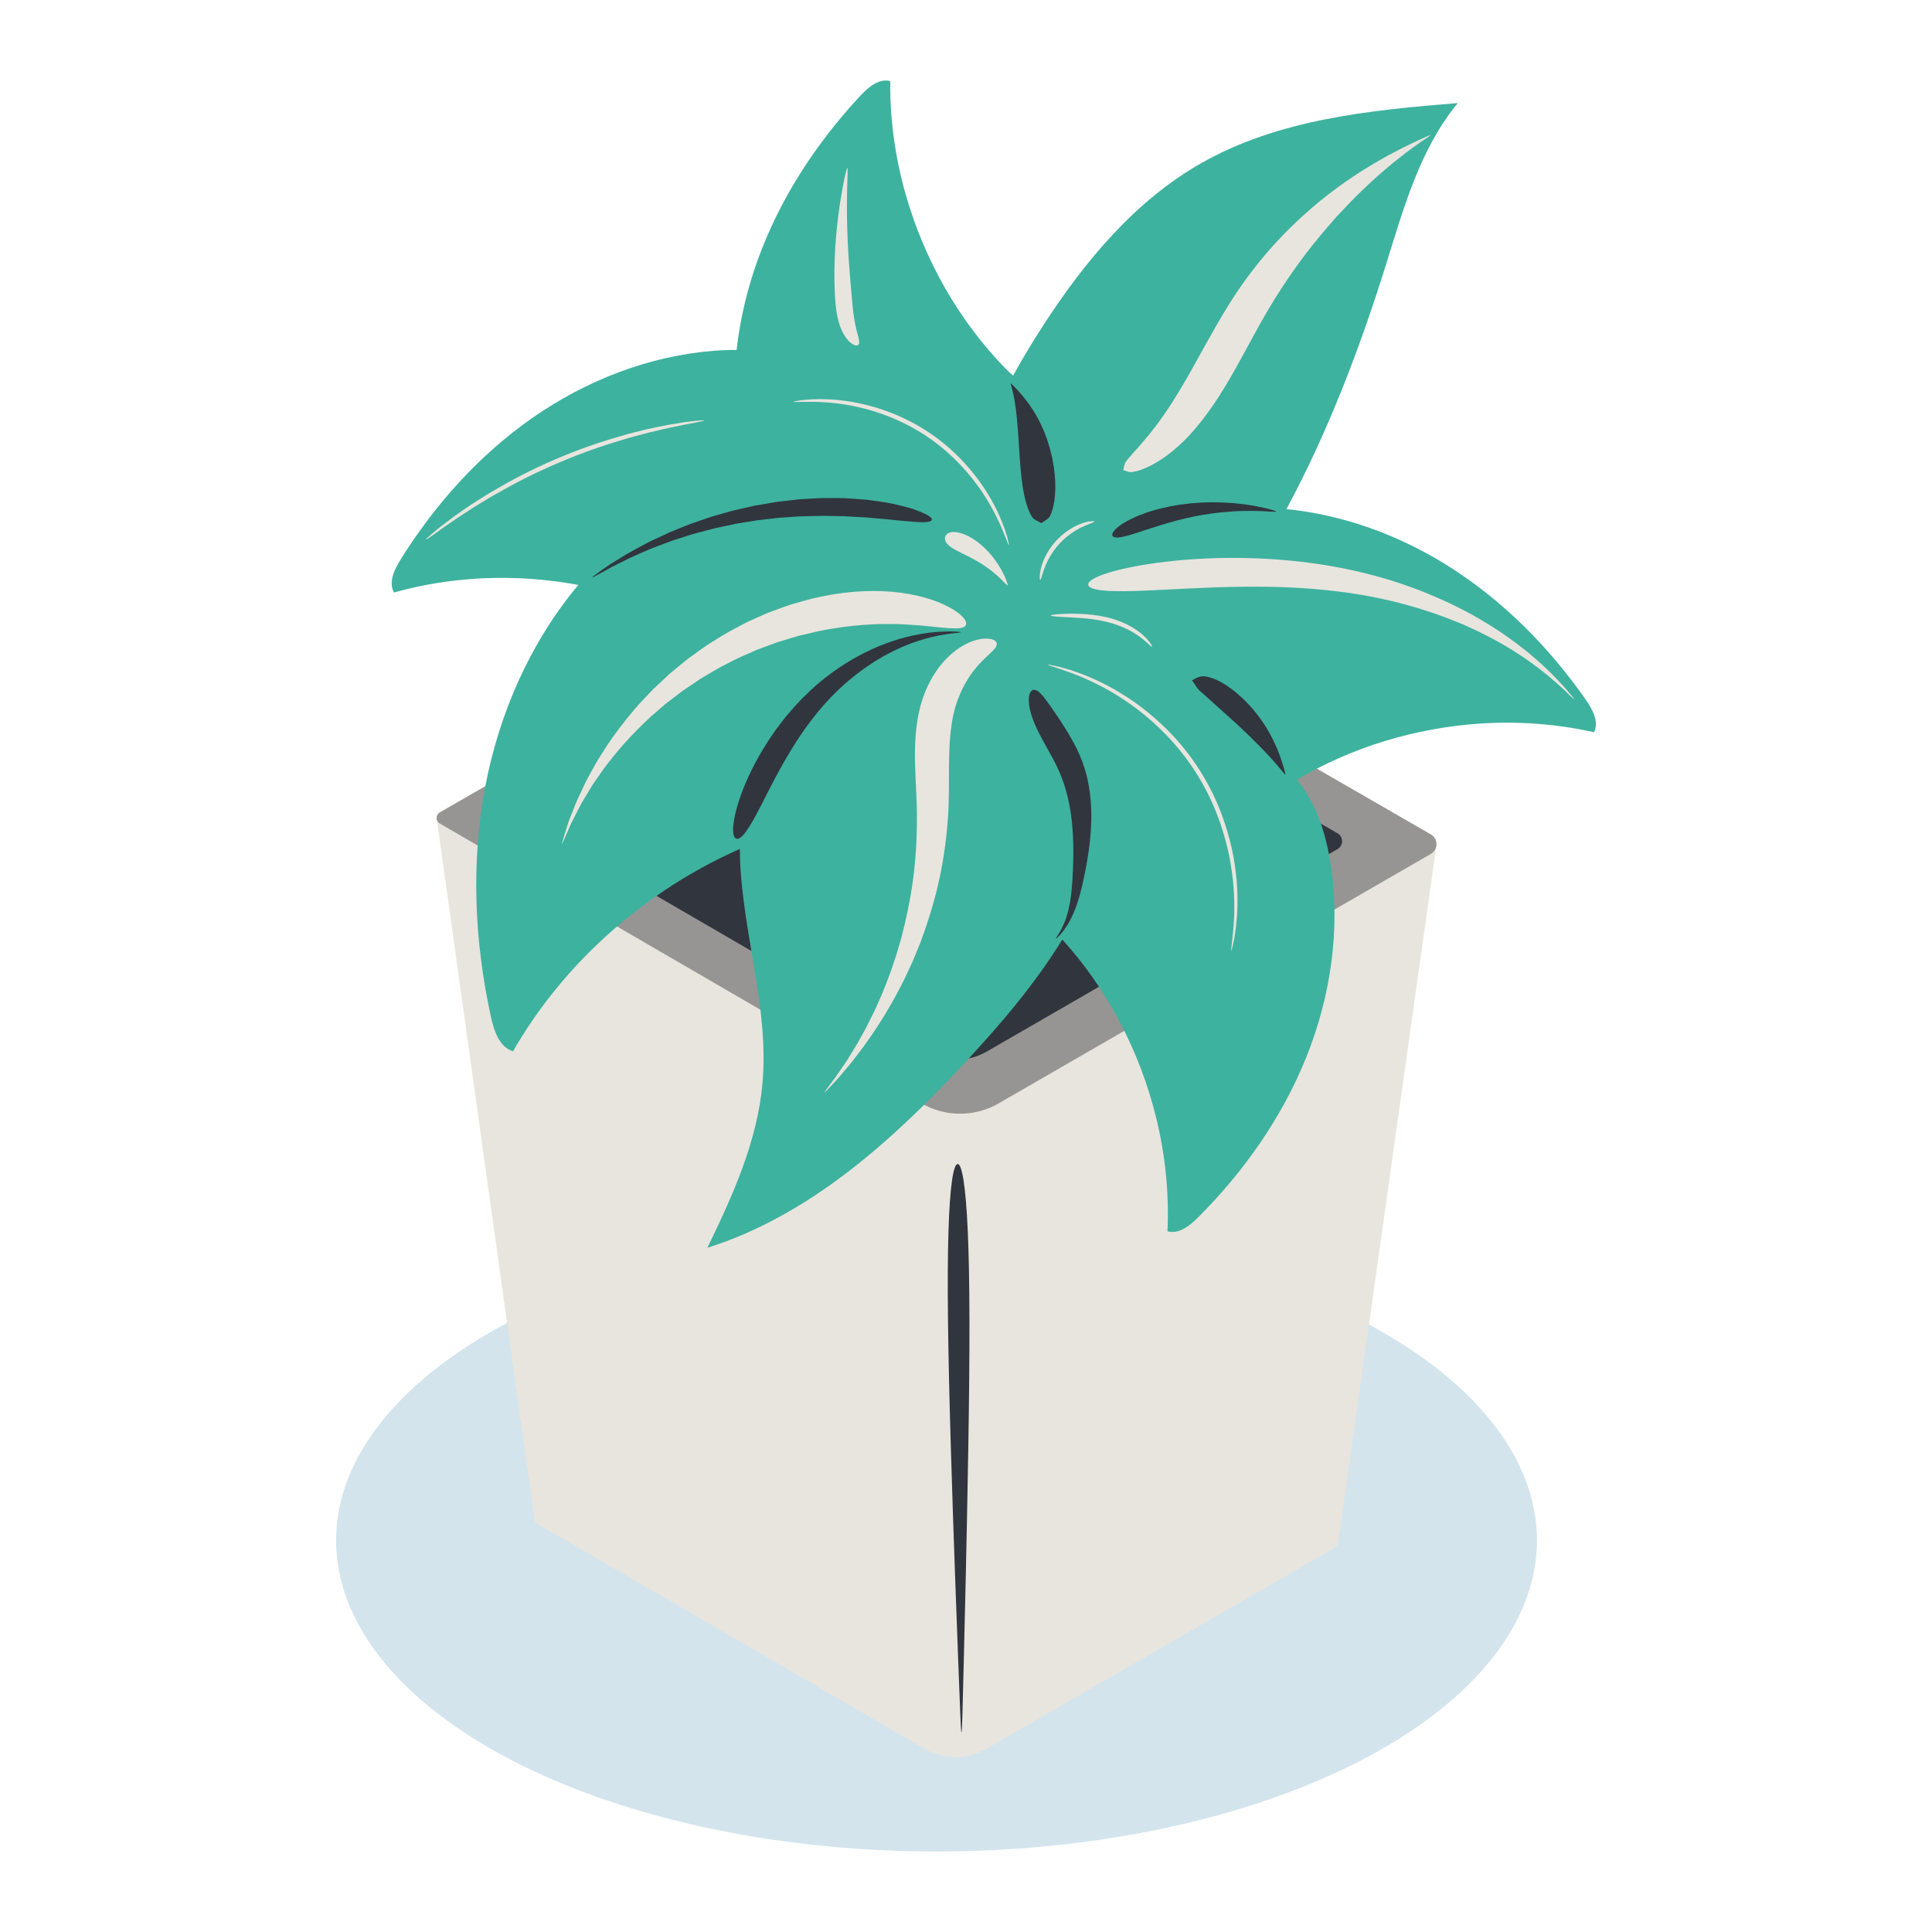 <?xml version="1.0" encoding="utf-8"?>
<!-- Designed by Vexels.com - 2020 All Rights Reserved - https://vexels.com/terms-and-conditions/  -->
<svg version="1.1" id="Layer_1" xmlns="http://www.w3.org/2000/svg" xmlns:xlink="http://www.w3.org/1999/xlink" x="0px" y="0px"
	 viewBox="0 0 1200 1200" enable-background="new 0 0 1200 1200" xml:space="preserve">
<g>
	<ellipse fill="#D3E4ED" cx="581.696" cy="956.751" rx="372.926" ry="193.249"/>
	<g>
		<path fill="#E8E5DE" d="M831.26,957.799c0.037-0.195,0.066-0.39,0.083-0.587l60.878-432.494l-96.534,5.674l-524.514-22.598
			l60.832,436.189l0.045,0.011c0.106,0.946,0.603,1.854,1.543,2.4l240.577,139.757c11.879,6.9,26.538,6.934,38.447,0.087
			l215.931-124.631C830.073,960.729,830.969,959.314,831.26,957.799L831.26,957.799L831.26,957.799z"/>
		<g>
			<path fill="#969593" d="M273.148,504.601l285.229-164.323c6.754-3.88,15.061-3.872,21.808,0.019L888.714,518.25
				c4.678,2.698,4.673,9.451-0.009,12.142L620.153,685.396c-14.812,8.515-33.044,8.474-47.817-0.108L273.131,511.472
				C270.491,509.939,270.5,506.122,273.148,504.601z"/>
		</g>
		<g>
			<path fill="#31353E" d="M597.197,1076.077c-0.095,0-0.194-0.827-0.307-2.519c-0.113-1.691-0.24-4.244-0.39-7.694
				c-0.269-6.907-0.679-17.392-1.239-31.734c-1.05-28.692-2.804-72.819-4.661-134.561c-1.857-61.742-2.399-105.876-1.49-134.582
				c0.868-28.705,3.103-41.981,5.721-41.999s5.031,13.227,6.283,41.918c1.294,28.691,1.344,72.828,0.314,134.59
				c-1.03,61.761-2.192,105.907-2.858,134.611c-0.367,14.349-0.636,24.838-0.813,31.748c-0.104,3.452-0.197,6.007-0.287,7.699
				C597.38,1075.247,597.292,1076.076,597.197,1076.077z"/>
		</g>
		<g>
			<path fill="#31353E" d="M331.405,506.482l231.373-133.297c5.478-3.147,12.218-3.141,17.691,0.015l250.274,144.353
				c3.794,2.189,3.791,7.666-0.007,9.849L612.89,653.14c-12.015,6.907-26.804,6.874-38.788-0.088L331.391,512.056
				C329.25,510.812,329.257,507.716,331.405,506.482z"/>
		</g>
	</g>
	<g>
		<path fill="#3DB29F" d="M984.935,434.568c-23.133-33.069-52.149-62.299-86.412-83.624c-30.081-18.722-64.287-31.203-99.488-34.736
			c25.938-48.242,45.577-99.841,61.932-152.188c10.956-35.065,21.075-71.695,44.493-99.999
			c-54.869,4.392-111.59,10.125-159.423,37.364c-41.011,23.355-72.188,60.818-97.867,100.415
			c-6.653,10.26-13.011,20.753-18.925,31.482c-1.628-1.401-3.194-2.823-4.634-4.296c-29.251-29.935-50.56-67.886-62.026-108.057
			c-6.542-22.92-9.891-46.768-9.641-70.611c-7.115-1.729-13.727,3.937-18.714,9.298c-27.489,29.548-49.992,64.043-63.666,102.014
			c-6.473,17.973-10.917,36.739-13.028,55.729c-4.871-0.04-9.75,0.168-14.591,0.557c-40.228,3.233-79.099,18.513-112.203,41.597
			c-33.104,23.083-60.556,53.787-81.932,88.018c-3.878,6.211-7.629,14.069-4.107,20.489c22.956-6.445,46.854-9.418,70.687-9.065
			c14.642,0.216,29.335,1.677,43.818,4.357c-29.874,35.718-49.225,79.783-57.861,125.565c-8.913,47.254-6.661,96.279,3.703,143.236
			c1.88,8.52,5.244,18.335,13.595,20.86c14.157-24.633,32.012-47.096,52.585-66.676c25.649-24.41,55.734-44.65,88.289-59.003
			c0.019,2.361,0.063,4.722,0.159,7.081c1.88,46.484,18.041,92.221,13.906,138.559c-3.209,35.965-18.446,69.641-34.249,102.107
			c63.125-19.922,114.393-66.023,159.495-114.475c22.334-23.992,43.85-49.121,60.984-76.974c0.022,0.023,0.045,0.047,0.067,0.07
			c28.165,30.958,48.108,69.645,58.135,110.199c5.721,23.139,8.217,47.091,7.118,70.91c7.049,1.982,13.858-3.445,19.034-8.625
			c28.525-28.549,52.243-62.221,67.261-99.68c15.019-37.459,21.134-78.776,15.207-118.695c-2.343-15.78-6.643-31.526-15.094-45.057
			c-1.838-2.944-3.853-5.738-6.023-8.388c34.254-20.399,73.837-32.215,113.524-34.877c23.782-1.595,47.802,0.126,71.064,5.365
			C993.288,448.22,989.132,440.568,984.935,434.568z"/>
		<g>
			<path fill="#E8E5DE" d="M764.794,590.295c-0.187-0.037,0.008-2.228,0.619-6.723c0.428-4.516,1.284-11.372,1.213-20.788
				c0.052-2.351-0.134-4.86-0.191-7.527c-0.111-2.667-0.403-5.484-0.626-8.467c-0.723-5.938-1.583-12.531-3.306-19.642
				c-3.354-14.181-9.121-30.801-20.039-47.826c-10.944-17.008-23.662-29.163-35.165-38.109c-5.75-4.524-11.389-8.047-16.489-11.173
				c-2.62-1.442-5.062-2.879-7.44-4.089c-2.402-1.162-4.606-2.373-6.766-3.303c-8.535-3.98-15.125-6.051-19.411-7.54
				c-4.343-1.313-6.415-2.047-6.372-2.232c0.044-0.185,2.201,0.194,6.667,1.198c4.407,1.18,11.161,2.988,19.909,6.789
				c2.213,0.886,4.473,2.058,6.934,3.186c2.437,1.176,4.94,2.586,7.624,4.008c5.227,3.085,11.002,6.593,16.89,11.135
				c11.778,8.982,24.788,21.303,35.944,38.639c11.128,17.354,16.925,34.308,20.197,48.755c1.683,7.243,2.472,13.954,3.105,19.99
				c0.177,3.032,0.419,5.894,0.475,8.6c0.003,2.707,0.129,5.25,0.015,7.63c-0.181,9.536-1.344,16.43-2.103,20.929
				C765.533,588.213,764.981,590.332,764.794,590.295z"/>
		</g>
		<g>
			<path fill="#E8E5DE" d="M512.163,678.482c-0.144-0.125,1.601-2.502,5.258-7.384c1.889-2.393,3.982-5.63,6.621-9.463
				c0.655-0.961,1.338-1.965,2.051-3.011c0.665-1.079,1.357-2.202,2.076-3.369c1.425-2.342,3.004-4.827,4.601-7.545
				c1.525-2.76,3.152-5.704,4.884-8.838c1.688-3.151,3.296-6.592,5.09-10.163c1.768-3.587,3.355-7.509,5.173-11.544
				c1.699-4.093,3.344-8.448,5.076-12.989c0.781-2.303,1.58-4.66,2.397-7.07c0.408-1.202,0.821-2.418,1.239-3.647
				c0.363-1.247,0.731-2.508,1.102-3.783c0.741-2.543,1.498-5.14,2.272-7.792c0.66-2.68,1.333-5.416,2.02-8.208
				c2.564-11.191,4.904-23.36,6.142-36.573c1.274-13.203,1.526-25.473,1.27-36.778c-0.38-11.333-1.227-22.228-1.139-32.609
				c0.044-10.368,1.071-20.237,3.364-29.037c2.394-9.032,6.135-16.521,10.358-22.529c4.212-6.02,9.029-10.481,13.587-13.559
				c4.571-3.086,8.905-4.778,12.457-5.46c1.746-0.413,3.339-0.498,4.689-0.486c1.335-0.029,2.472,0.168,3.388,0.457
				c1.825,0.55,2.743,1.39,2.952,2.43c0.209,1.041-0.295,2.241-1.374,3.527c-0.544,0.628-1.228,1.294-2.006,2.103
				c-0.791,0.766-1.715,1.543-2.694,2.527c-2.01,1.823-4.357,4.133-6.862,7.159c-2.492,3.029-5.201,6.77-7.67,11.571
				c-2.472,4.777-4.778,10.558-6.273,17.253c-1.509,6.939-2.38,15.025-2.643,24.428c-0.313,9.402,0.011,20.104-0.36,32.27
				c-0.506,12.192-1.842,25.302-4.452,39.166c-2.573,13.874-6.297,26.429-10.177,37.815c-1.019,2.83-2.017,5.603-2.994,8.319
				c-1.095,2.668-2.167,5.281-3.216,7.839c-0.526,1.275-1.047,2.537-1.561,3.784c-0.569,1.225-1.132,2.437-1.688,3.635
				c-1.113,2.391-2.202,4.728-3.266,7.013c-2.297,4.488-4.477,8.762-6.678,12.756c-2.321,3.937-4.378,7.741-6.584,11.201
				c-2.232,3.445-4.245,6.748-6.306,9.759c-2.095,2.982-4.064,5.784-5.909,8.41c-1.909,2.576-3.77,4.919-5.449,7.124
				c-0.845,1.097-1.658,2.153-2.439,3.168c-0.826,0.979-1.618,1.919-2.377,2.818c-3.05,3.583-5.462,6.598-7.61,8.801
				C514.325,676.477,512.307,678.606,512.163,678.482z"/>
		</g>
		<g>
			<path fill="#E8E5DE" d="M349.097,523.935c-0.18-0.061,0.681-2.901,2.551-8.833c0.484-1.476,0.962-3.176,1.632-5.021
				c0.719-1.828,1.513-3.848,2.384-6.063c0.899-2.206,1.762-4.667,2.913-7.231c1.197-2.548,2.486-5.29,3.868-8.229
				c1.306-2.992,3.021-6.007,4.81-9.248c1.793-3.238,3.607-6.741,5.927-10.195c4.361-7.093,9.645-14.721,16.077-22.684
				c3.267-3.937,6.614-8.151,10.557-12.147c1.933-2.035,3.87-4.163,5.931-6.251c2.141-2.01,4.326-4.061,6.557-6.154
				c1.12-1.047,2.251-2.105,3.394-3.174c1.204-0.996,2.421-2.003,3.649-3.019c2.471-2.028,4.99-4.096,7.558-6.204
				c5.413-3.839,10.871-8.132,17.061-11.786c6.001-3.979,12.196-7.122,18.108-10.301c2.987-1.522,6.031-2.788,8.966-4.145
				c1.477-0.663,2.939-1.319,4.387-1.969c1.446-0.658,2.948-1.131,4.399-1.695c2.927-1.073,5.795-2.125,8.604-3.155
				c2.817-1.017,5.678-1.702,8.431-2.53c2.772-0.762,5.461-1.609,8.146-2.228c2.687-0.614,5.314-1.218,7.914-1.678
				c20.752-3.957,38.451-3.483,51.959-0.986c6.763,1.247,12.519,2.866,17.234,4.75c2.372,0.878,4.474,1.86,6.338,2.823
				c1.877,0.915,3.492,1.895,4.878,2.841c2.8,1.815,4.639,3.613,5.704,5.091c1.065,1.482,1.339,2.694,0.916,3.643
				c-0.423,0.95-1.522,1.594-3.26,1.914c-1.74,0.324-4.096,0.275-7.165,0.116c-1.5-0.129-3.195-0.275-5.089-0.439
				c-1.867-0.193-3.903-0.438-6.144-0.625c-4.445-0.5-9.661-0.918-15.661-1.246c-11.987-0.641-27.332-0.482-46.046,2.634
				c-2.342,0.356-4.722,0.837-7.162,1.305c-2.439,0.473-4.891,1.155-7.427,1.728c-2.519,0.64-5.144,1.114-7.744,1.903
				c-2.604,0.787-5.262,1.59-7.974,2.41c-1.351,0.43-2.753,0.762-4.106,1.278c-1.359,0.504-2.73,1.013-4.116,1.527
				c-2.762,1.054-5.639,1.997-8.481,3.183c-5.623,2.507-11.583,4.914-17.433,8.117c-6.034,2.875-11.427,6.407-16.838,9.507
				c-2.584,1.74-5.12,3.448-7.606,5.122c-1.248,0.84-2.483,1.672-3.706,2.495c-1.169,0.897-2.326,1.785-3.472,2.664
				c-2.302,1.76-4.557,3.484-6.767,5.174c-2.142,1.772-4.171,3.592-6.203,5.33c-4.143,3.402-7.722,7.063-11.241,10.49
				c-6.938,6.941-12.802,13.717-17.737,20.112c-2.608,3.105-4.708,6.295-6.781,9.254c-2.069,2.962-4.056,5.732-5.621,8.506
				c-1.646,2.735-3.182,5.286-4.609,7.658c-1.383,2.399-2.465,4.717-3.567,6.798c-1.076,2.098-2.058,4.011-2.946,5.743
				c-0.842,1.754-1.477,3.375-2.105,4.785C350.49,521.266,349.277,523.997,349.097,523.935z"/>
		</g>
		<g>
			<path fill="#E8E5DE" d="M493.033,249.522c-0.021-0.19,1.589-0.516,4.988-0.987c3.402-0.344,8.615-0.839,15.756-0.526
				c7.13,0.266,16.207,1.277,26.975,4.18c10.714,2.947,23.22,7.762,36.084,16.324c12.853,8.577,22.11,18.267,28.954,27.021
				c6.824,8.82,11.252,16.809,14.241,23.287c3.038,6.47,4.587,11.472,5.579,14.744c0.874,3.317,1.193,4.93,1.009,4.983
				c-0.183,0.053-0.85-1.456-2.029-4.639c-1.295-3.139-3.103-7.974-6.317-14.234c-3.166-6.27-7.688-14.008-14.485-22.567
				c-6.818-8.496-15.926-17.914-28.486-26.296c-12.57-8.366-24.769-13.147-35.234-16.169c-10.516-2.979-19.398-4.174-26.404-4.683
				c-7.015-0.557-12.173-0.365-15.569-0.352C494.705,249.746,493.055,249.711,493.033,249.522z"/>
		</g>
		<g>
			<path fill="#E8E5DE" d="M264.552,335.071c-0.119-0.149,1.179-1.384,4.024-3.795c1.428-1.197,3.217-2.722,5.455-4.489
				c2.281-1.715,4.963-3.73,8.06-6.058c3.141-2.272,6.794-4.723,10.866-7.522c2.087-1.322,4.287-2.717,6.604-4.184
				c1.161-0.73,2.351-1.479,3.57-2.245c1.244-0.726,2.518-1.47,3.822-2.231c10.399-6.139,23.068-12.882,38.426-19.454
				c15.358-6.574,28.983-11.084,40.602-14.369c1.451-0.418,2.868-0.826,4.253-1.225c1.397-0.353,2.759-0.697,4.089-1.033
				c2.661-0.663,5.189-1.292,7.586-1.889c4.835-1.014,9.131-1.965,12.944-2.668c3.823-0.634,7.132-1.182,9.947-1.649
				c2.823-0.399,5.162-0.64,7.014-0.847c3.708-0.394,5.498-0.48,5.523-0.291c0.025,0.189-1.717,0.636-5.364,1.355
				c-1.828,0.345-4.125,0.779-6.913,1.306c-2.78,0.578-6.048,1.257-9.822,2.042c-3.766,0.821-8.012,1.877-12.792,2.98
				c-2.37,0.635-4.87,1.305-7.501,2.01c-1.315,0.353-2.664,0.714-4.045,1.084c-1.369,0.413-2.772,0.836-4.207,1.269
				c-11.497,3.395-24.988,7.941-40.226,14.464c-15.239,6.521-27.842,13.142-38.236,19.115c-1.304,0.74-2.579,1.462-3.823,2.167
				c-1.222,0.744-2.414,1.469-3.577,2.178c-2.327,1.417-4.537,2.763-6.633,4.039c-4.099,2.697-7.793,5.039-10.988,7.197
				c-3.174,2.189-5.921,4.084-8.258,5.696c-2.305,1.653-4.206,3.016-5.717,4.1C266.198,334.269,264.672,335.22,264.552,335.071z"/>
		</g>
		<g>
			<path fill="#E8E5DE" d="M587.057,333.461c0.286-1.05,1.013-1.913,2.249-2.45c1.243-0.563,2.976-0.731,5.211-0.393
				c1.112,0.178,2.331,0.523,3.679,0.972c1.309,0.531,2.781,1.108,4.273,1.985c1.524,0.819,3.093,1.879,4.745,3.09
				c0.796,0.644,1.623,1.314,2.483,2.011c0.809,0.75,1.649,1.528,2.52,2.335c0.815,0.857,1.6,1.684,2.357,2.48
				c0.705,0.837,1.384,1.641,2.036,2.415c1.238,1.601,2.332,3.084,3.235,4.51c0.951,1.383,1.658,2.749,2.352,3.913
				c0.623,1.222,1.184,2.289,1.632,3.254c0.877,1.943,1.448,3.368,1.738,4.354c0.31,0.972,0.394,1.466,0.229,1.56
				c-0.165,0.095-0.569-0.219-1.276-0.93c-0.684-0.724-1.734-1.807-3.18-3.227c-0.744-0.686-1.585-1.461-2.529-2.329
				c-1.005-0.806-2.029-1.76-3.283-2.674c-1.205-0.958-2.586-1.915-4.062-2.943c-0.754-0.488-1.538-0.996-2.353-1.525
				c-0.826-0.494-1.683-1.007-2.572-1.539c-0.899-0.497-1.765-0.976-2.601-1.438c-0.84-0.436-1.648-0.855-2.425-1.258
				c-1.554-0.768-2.983-1.474-4.292-2.121c-1.281-0.686-2.487-1.208-3.51-1.831c-1.059-0.539-1.967-1.119-2.765-1.666
				c-1.601-1.073-2.701-2.186-3.356-3.267C586.949,335.646,586.771,334.511,587.057,333.461z"/>
		</g>
		<g>
			<path fill="#E8E5DE" d="M679.667,323.859c0.036,0.187-0.411,0.481-1.362,0.877c-0.474,0.205-1.082,0.407-1.805,0.686
				c-0.713,0.314-1.553,0.664-2.525,1.05c-0.959,0.42-2.014,0.969-3.216,1.525c-1.136,0.695-2.48,1.305-3.803,2.248
				c-2.721,1.744-5.792,4.095-8.831,7.382c-3.041,3.285-5.147,6.529-6.675,9.377c-0.838,1.393-1.341,2.78-1.946,3.966
				c-0.462,1.241-0.927,2.336-1.272,3.324c-0.31,0.998-0.593,1.863-0.851,2.598c-0.221,0.743-0.376,1.364-0.544,1.853
				c-0.322,0.979-0.579,1.448-0.769,1.426c-0.19-0.021-0.293-0.531-0.294-1.59c0.006-0.528,0.01-1.199,0.094-2.002
				c0.12-0.796,0.28-1.733,0.484-2.816c0.238-1.073,0.615-2.265,1.013-3.614c0.539-1.292,1.001-2.797,1.821-4.31
				c1.495-3.089,3.676-6.594,6.911-10.089c3.234-3.497,6.56-5.943,9.524-7.672c1.444-0.936,2.91-1.513,4.155-2.15
				c1.315-0.5,2.473-0.968,3.525-1.29c1.065-0.287,1.987-0.519,2.771-0.7c0.794-0.146,1.463-0.202,1.989-0.249
				C679.114,323.608,679.631,323.672,679.667,323.859z"/>
		</g>
		<g>
			<path fill="#E8E5DE" d="M715.571,401.763c-0.367,0.288-1.961-1.768-6.214-5.171c-4.231-3.344-11.492-7.935-22.974-10.587
				c-5.736-1.3-10.798-1.804-15.073-2.151c-4.281-0.328-7.796-0.468-10.57-0.609c-5.551-0.263-8.133-0.556-8.135-0.946
				c-0.001-0.373,2.561-0.771,8.145-1.008c2.792-0.109,6.345-0.172,10.717,0.021c4.365,0.214,9.574,0.649,15.531,1.998
				c11.966,2.754,19.545,7.905,23.636,11.802C714.764,399.082,715.815,401.603,715.571,401.763z"/>
		</g>
		<g>
			<path fill="#E8E5DE" d="M888.57,83.874c0.089,0.162-2.173,1.659-6.814,4.815c-2.322,1.573-5.145,3.719-8.597,6.243
				c-1.712,1.283-3.522,2.759-5.499,4.314c-1.987,1.541-4.071,3.269-6.267,5.164c-2.22,1.86-4.57,3.858-6.984,6.088
				c-2.444,2.187-5.016,4.516-7.633,7.091c-5.349,5.008-10.929,10.917-16.967,17.431c-5.92,6.644-12.168,14.038-18.567,22.334
				c-6.345,8.341-12.813,17.593-19.214,27.856c-6.385,10.241-11.731,20.138-16.838,29.567c-5.089,9.405-9.932,18.205-14.791,26.158
				c-4.805,7.975-9.798,15.062-14.639,21.224c-2.486,3.058-4.859,5.918-7.345,8.475c-2.358,2.622-4.838,4.91-7.175,7.009
				c-4.709,4.171-9.167,7.397-13.222,9.715c-1.001,0.593-1.955,1.155-2.88,1.665c-0.974,0.444-1.901,0.866-2.782,1.268
				c-1.769,0.775-3.366,1.413-4.796,1.921c-3.008,0.781-5.153,1.419-7.17,0.661c-0.932-0.239-1.705-0.6-2.16-0.735
				c-0.454-0.133-0.621-0.092-0.643-0.134c-0.022-0.042,0.103-0.169,0.24-0.64c0.135-0.473,0.251-1.343,0.514-2.265
				c0.357-2.142,1.857-3.506,3.665-5.598c0.874-1.093,1.88-2.264,3.02-3.51c0.573-0.609,1.176-1.25,1.81-1.924
				c0.597-0.712,1.223-1.458,1.878-2.238c2.675-3.006,5.682-6.619,8.962-10.941c1.623-2.185,3.393-4.448,5.115-7.051
				c1.812-2.491,3.583-5.303,5.489-8.238c3.755-5.953,7.797-12.673,12.105-20.412c4.331-7.714,9.004-16.329,14.401-25.781
				c5.378-9.423,11.626-19.783,19.343-30.316c7.678-10.52,15.579-19.673,23.315-27.681c7.784-7.971,15.423-14.77,22.605-20.705
				c7.298-5.811,14.052-10.858,20.407-15.011c1.583-1.045,3.095-2.091,4.609-3.049c1.523-0.941,3.002-1.855,4.438-2.742
				c2.842-1.807,5.6-3.367,8.177-4.827c2.563-1.48,4.966-2.826,7.255-3.986c2.274-1.181,4.342-2.312,6.281-3.282
				c3.922-1.87,7.077-3.505,9.664-4.651C886.036,84.843,888.482,83.712,888.57,83.874z"/>
		</g>
		<g>
			<path fill="#E8E5DE" d="M533.087,214.189c-0.368,0.339-0.899,0.469-1.619,0.339c-0.731-0.121-1.63-0.52-2.655-1.28
				c-2.058-1.486-4.597-4.539-6.503-9.259c-1.944-4.694-3.088-10.929-3.557-18.127c-0.51-7.17-0.673-15.703-0.289-25.621
				c0.414-9.918,1.224-18.382,2.108-25.485c0.885-7.105,1.848-12.853,2.662-17.365c0.815-4.512,1.504-7.79,2.019-9.936
				c0.514-2.146,0.831-3.164,1.02-3.138c0.189,0.026,0.233,1.094,0.178,3.293c-0.064,2.209-0.161,5.534-0.293,10.079
				c-0.221,9.092-0.31,23.084,0.932,42.45c0.642,9.681,1.413,17.935,2.018,24.901c0.569,6.937,1.217,12.195,2.043,16.192
				c0.803,3.995,1.671,6.773,2.16,8.836C533.78,212.134,533.853,213.482,533.087,214.189z"/>
		</g>
		<g>
			<path fill="#E8E5DE" d="M977.746,434.309c-0.142,0.127-2.353-1.976-6.859-6.384c-2.335-2.121-5.29-4.779-8.957-7.888
				c-1.879-1.5-3.924-3.132-6.138-4.898c-2.239-1.729-4.755-3.454-7.385-5.372c-2.634-1.915-5.627-3.708-8.701-5.748
				c-3.129-1.962-6.544-3.89-10.116-5.964c-7.3-3.9-15.467-8.063-24.82-11.829c-18.645-7.583-41.62-14.499-69.032-18.259
				c-27.453-3.748-51.281-3.792-71.347-3.405c-10.041,0.184-19.168,0.686-27.406,1.023c-8.258,0.413-15.612,0.78-22.096,1.104
				c-6.503,0.289-12.154,0.485-16.985,0.505c-4.83,0.044-8.838-0.079-12.053-0.373c-6.425-0.542-9.675-1.81-9.931-3.584
				c-0.256-1.774,2.51-3.882,8.613-6.17c3.056-1.122,6.947-2.28,11.717-3.43c4.775-1.128,10.426-2.256,17.005-3.272
				c6.578-1.025,14.087-1.916,22.554-2.648c8.478-0.632,17.905-1.199,28.336-1.207c20.819-0.045,45.733,1.343,74.075,7.314
				c28.375,5.999,51.587,15.268,70.085,24.774c9.281,4.732,17.286,9.768,24.375,14.422c3.469,2.453,6.767,4.73,9.775,7.015
				c2.954,2.363,5.818,4.45,8.324,6.634c2.502,2.188,4.887,4.155,6.999,6.103c2.079,1.979,4,3.808,5.765,5.489
				c3.427,3.461,6.161,6.391,8.301,8.733C975.958,431.841,977.888,434.183,977.746,434.309z"/>
		</g>
		<g>
			<path fill="#31353E" d="M578.784,322.873c-0.27,1.048-2.541,1.587-6.882,1.485c-2.175-0.033-4.852-0.303-8.091-0.609
				c-3.258-0.212-7.056-0.571-11.413-1.09c-4.372-0.423-9.343-0.74-14.889-1.31c-2.786-0.146-5.725-0.299-8.818-0.461
				c-1.545-0.091-3.13-0.184-4.753-0.28c-1.626-0.022-3.292-0.045-4.996-0.069c-1.705-0.032-3.449-0.065-5.233-0.099
				c-1.785-0.057-3.609-0.085-5.473,0.001c-3.731,0.096-7.622,0.197-11.676,0.301c-4.051,0.276-8.265,0.564-12.644,0.862
				c-4.367,0.499-8.9,1.017-13.6,1.554c-4.676,0.767-9.185,1.506-13.53,2.219c-4.313,0.92-8.463,1.806-12.453,2.657
				c-3.96,0.983-7.737,2.037-11.383,2.983c-1.832,0.447-3.59,0.993-5.3,1.559c-1.718,0.548-3.397,1.084-5.039,1.607
				c-1.644,0.523-3.251,1.034-4.82,1.532c-1.541,0.575-3.046,1.136-4.514,1.683c-2.94,1.102-5.732,2.149-8.38,3.142
				c-5.17,2.275-9.844,4.204-13.869,6.104c-3.989,1.985-7.443,3.703-10.38,5.165c-2.896,1.541-5.226,2.917-7.117,3.941
				c-3.765,2.081-5.619,3.027-5.725,2.868c-0.105-0.159,1.544-1.409,5.074-3.902c1.775-1.23,3.98-2.839,6.747-4.652
				c2.826-1.729,6.149-3.762,9.987-6.111c3.895-2.261,8.442-4.6,13.508-7.336c2.603-1.223,5.349-2.513,8.239-3.871
				c1.451-0.675,2.937-1.366,4.461-2.075c1.556-0.632,3.149-1.279,4.78-1.941c1.634-0.662,3.306-1.339,5.016-2.032
				c1.705-0.71,3.462-1.402,5.295-1.997c3.649-1.242,7.444-2.601,11.439-3.893c4.041-1.151,8.244-2.348,12.612-3.592
				c4.435-1.012,9.037-2.061,13.809-3.15c4.832-0.823,9.492-1.617,13.982-2.382c4.531-0.518,8.89-1.016,13.081-1.495
				c4.206-0.324,8.256-0.503,12.137-0.724c1.94-0.139,3.842-0.155,5.702-0.132c1.861,0.008,3.68,0.016,5.458,0.024
				c1.779,0.016,3.516,0.032,5.212,0.048c1.693,0.107,3.346,0.211,4.959,0.313c3.222,0.24,6.282,0.469,9.184,0.686
				c5.769,0.79,10.91,1.464,15.387,2.362c4.464,0.994,8.301,1.946,11.532,2.847c3.214,0.995,5.801,2.05,7.83,2.938
				C577.293,320.366,579.055,321.825,578.784,322.873z"/>
		</g>
		<g>
			<path fill="#31353E" d="M646.828,324.954c-0.095,0.005-0.202-0.201-0.973-0.592c-0.212-0.099-0.446-0.208-0.704-0.328
				c-0.218-0.125-0.456-0.262-0.714-0.41c-0.501-0.3-1.323-0.64-1.883-1.049c-1.272-0.81-1.756-1.889-2.49-3.186
				c-0.685-1.297-1.339-2.826-1.941-4.599c-1.221-3.536-2.251-8.026-3.059-13.477c-0.386-2.735-0.761-5.691-1.032-8.923
				c-0.322-3.211-0.561-6.682-0.806-10.419c-0.248-3.738-0.478-7.21-0.692-10.423c-0.253-3.209-0.417-6.215-0.695-8.948
				c-0.175-2.777-0.545-5.243-0.753-7.558c-0.332-2.292-0.627-4.334-0.888-6.136c-0.353-1.807-0.66-3.374-0.921-4.709
				c-0.299-1.331-0.617-2.404-0.84-3.277c-0.462-1.739-0.708-2.581-0.55-2.675c0.159-0.095,0.745,0.529,2.014,1.84
				c0.628,0.661,1.451,1.482,2.407,2.521c0.928,1.076,2.018,2.339,3.275,3.796c1.234,1.495,2.523,3.267,4.023,5.277
				c1.341,2.061,2.959,4.36,4.385,7.032c1.52,2.653,2.948,5.644,4.372,8.965c0.653,1.667,1.352,3.41,1.991,5.243
				c0.606,1.83,1.206,3.748,1.78,5.745c0.508,1.997,1.011,3.933,1.409,5.805c0.372,1.868,0.7,3.673,0.979,5.414
				c0.49,3.469,0.802,6.676,0.892,9.599c0.217,5.856-0.247,10.603-1.025,14.346c-0.397,1.867-0.873,3.488-1.408,4.87
				c-0.59,1.382-0.965,2.51-2.147,3.451c-0.515,0.467-1.298,0.889-1.766,1.24c-0.242,0.174-0.464,0.334-0.669,0.481
				c-0.244,0.146-0.466,0.278-0.667,0.398C647.008,324.734,646.922,324.949,646.828,324.954z"/>
		</g>
		<g>
			<path fill="#31353E" d="M691.006,332.789c-0.449-0.858,0.005-2.111,1.524-3.731c0.762-0.804,1.777-1.725,3.097-2.685
				c1.334-0.928,2.956-1.932,4.876-3.008c1.934-1.042,4.205-2.062,6.77-3.178c2.619-0.964,5.499-2.14,8.797-3.037
				c3.264-1.009,6.904-1.847,10.87-2.676c1.996-0.34,4.073-0.693,6.231-1.061c2.171-0.261,4.423-0.53,6.759-0.811
				c2.342-0.166,4.601-0.327,6.778-0.481c2.177-0.054,4.272-0.106,6.286-0.156c4.028,0.04,7.717,0.123,11.084,0.405
				c3.367,0.165,6.403,0.644,9.131,0.918c2.721,0.435,5.138,0.787,7.253,1.186c2.102,0.442,3.922,0.825,5.473,1.15
				c1.537,0.367,2.791,0.727,3.786,1.002c1.987,0.564,2.921,0.906,2.886,1.093c-0.035,0.187-1.039,0.205-3.086,0.093
				c-1.025-0.065-2.308-0.148-3.862-0.247c-1.559-0.059-3.39-0.128-5.503-0.207c-2.112-0.05-4.51-0.015-7.185-0.03
				c-2.684,0.146-5.646,0.122-8.901,0.433c-3.254,0.194-6.791,0.609-10.615,1.065c-1.903,0.286-3.883,0.584-5.941,0.893
				c-2.04,0.381-4.157,0.776-6.352,1.185c-2.174,0.486-4.27,0.954-6.29,1.406c-2,0.514-3.924,1.009-5.774,1.484
				c-3.67,1.052-7.04,1.995-10.087,2.992c-3.081,0.885-5.794,1.932-8.318,2.661c-2.468,0.882-4.712,1.563-6.693,2.177
				c-1.966,0.649-3.708,1.136-5.233,1.477c-1.509,0.373-2.783,0.637-3.859,0.729C692.761,334.028,691.456,333.647,691.006,332.789z"
				/>
		</g>
		<g>
			<path fill="#31353E" d="M740.359,422.657c0.013-0.085,0.223-0.174,0.685-0.43c0.458-0.223,1.191-0.719,2.23-1.179
				c0.525-0.254,1.099-0.417,1.786-0.664c0.655-0.16,1.407-0.327,2.182-0.344c1.564-0.044,3.248,0.41,5.15,0.988
				c3.787,1.21,8.137,3.59,12.565,6.947c2.259,1.664,4.603,3.646,7.022,5.936c2.416,2.293,4.887,4.917,7.334,7.916
				c2.476,2.974,4.532,5.929,6.345,8.704c1.778,2.804,3.286,5.453,4.547,7.937c1.27,2.478,2.279,4.797,3.173,6.878
				c0.833,2.119,1.583,3.981,2.137,5.674c1.172,3.347,1.869,5.832,2.302,7.471c0.436,1.638,0.613,2.43,0.446,2.513
				c-0.167,0.082-0.704-0.54-1.755-1.846c-1.044-1.308-2.671-3.268-4.944-5.849c-2.262-2.587-5.201-5.775-8.862-9.509
				c-1.83-1.868-3.837-3.873-6.019-6.021c-2.22-2.116-4.555-4.426-7.156-6.806c-2.574-2.405-4.995-4.582-7.236-6.592
				c-2.243-2.007-4.306-3.852-6.195-5.542c-3.79-3.452-6.635-6.041-8.914-8.033c-1.126-1.029-2.154-1.797-2.96-2.705
				c-0.797-0.933-1.42-2.027-1.99-2.877c-0.566-0.847-1.027-1.588-1.37-1.929C740.527,422.9,740.346,422.742,740.359,422.657z"/>
		</g>
		<g>
			<path fill="#31353E" d="M641.693,428.536c0.763-0.199,1.616-0.024,2.529,0.503c0.921,0.527,1.853,1.412,2.967,2.613
				c1.067,1.213,2.273,2.749,3.641,4.637c1.341,1.89,2.936,4.122,4.699,6.768c1.793,2.647,3.833,5.705,6.094,9.309
				c2.252,3.609,4.745,7.767,7.198,12.732c2.453,4.957,4.732,10.899,6.29,17.38c1.574,6.5,2.482,13.615,2.691,21.169
				c0.201,7.559-0.329,14.468-1.062,20.767c-0.749,6.301-1.745,12-2.763,17.169c-2.003,10.307-4.281,18.787-7,25.102
				c-1.347,3.159-2.704,5.807-4.054,7.937c-1.326,2.142-2.577,3.792-3.625,5.045c-1.063,1.244-1.897,2.11-2.508,2.632
				c-0.591,0.537-0.909,0.768-0.98,0.704s0.109-0.421,0.534-1.084c0.444-0.647,1.083-1.641,1.891-3.004
				c0.794-1.37,1.729-3.129,2.659-5.344c0.954-2.203,1.837-4.893,2.632-8.046c1.616-6.317,2.483-14.552,2.885-24.857
				c0.215-5.137,0.341-10.731,0.197-16.748c-0.157-6.012-0.547-12.46-1.563-19.201c-1.023-6.738-2.498-12.791-4.303-18.151
				c-1.818-5.382-3.904-9.965-6.168-14.25c-2.268-4.283-4.567-8.243-6.595-11.967c-2.034-3.722-3.798-7.203-5.176-10.422
				c-1.362-3.243-2.381-6.161-2.976-8.78c-0.614-2.599-0.872-4.834-0.824-6.662c0.004-1.809,0.351-3.229,0.818-4.207
				C640.293,429.299,640.93,428.734,641.693,428.536z"/>
		</g>
		<g>
			<path fill="#31353E" d="M596.799,392.663c0,0.19-1.903,0.429-5.821,0.812c-1.952,0.276-4.409,0.631-7.359,1.16
				c-1.465,0.314-3.06,0.656-4.785,1.025c-1.715,0.402-3.535,0.954-5.491,1.476c-1.955,0.528-3.986,1.306-6.166,2.009
				c-2.161,0.775-4.412,1.711-6.788,2.67c-4.687,2.111-9.814,4.568-15.141,7.833c-10.64,6.477-22.446,15.555-33.683,28.349
				c-11.258,12.839-18.944,25.36-25.067,36.087c-3.081,5.363-5.628,10.389-8.016,14.878c-2.328,4.546-4.401,8.595-6.229,12.166
				c-1.855,3.577-3.498,6.676-5.014,9.279c-1.492,2.613-2.849,4.731-4.084,6.365c-2.423,3.286-4.407,4.615-5.833,4.129
				c-1.425-0.486-2.151-2.744-1.953-6.928c0.122-2.084,0.488-4.645,1.147-7.692c0.683-3.039,1.65-6.566,3.019-10.56
				c1.36-3.997,3.139-8.454,5.357-13.37c2.304-4.879,4.969-10.256,8.391-15.937c6.786-11.346,16.061-24.323,29.465-36.971
				c13.454-12.67,27.124-20.842,39.085-26.315c5.991-2.757,11.662-4.676,16.775-6.264c2.592-0.699,5.03-1.377,7.354-1.904
				c2.345-0.455,4.513-0.991,6.589-1.29c2.076-0.293,3.995-0.625,5.793-0.822c1.8-0.161,3.463-0.309,4.992-0.444
				c3.06-0.167,5.58-0.212,7.572-0.219C594.902,392.343,596.799,392.473,596.799,392.663z"/>
		</g>
	</g>
</g>
</svg>
